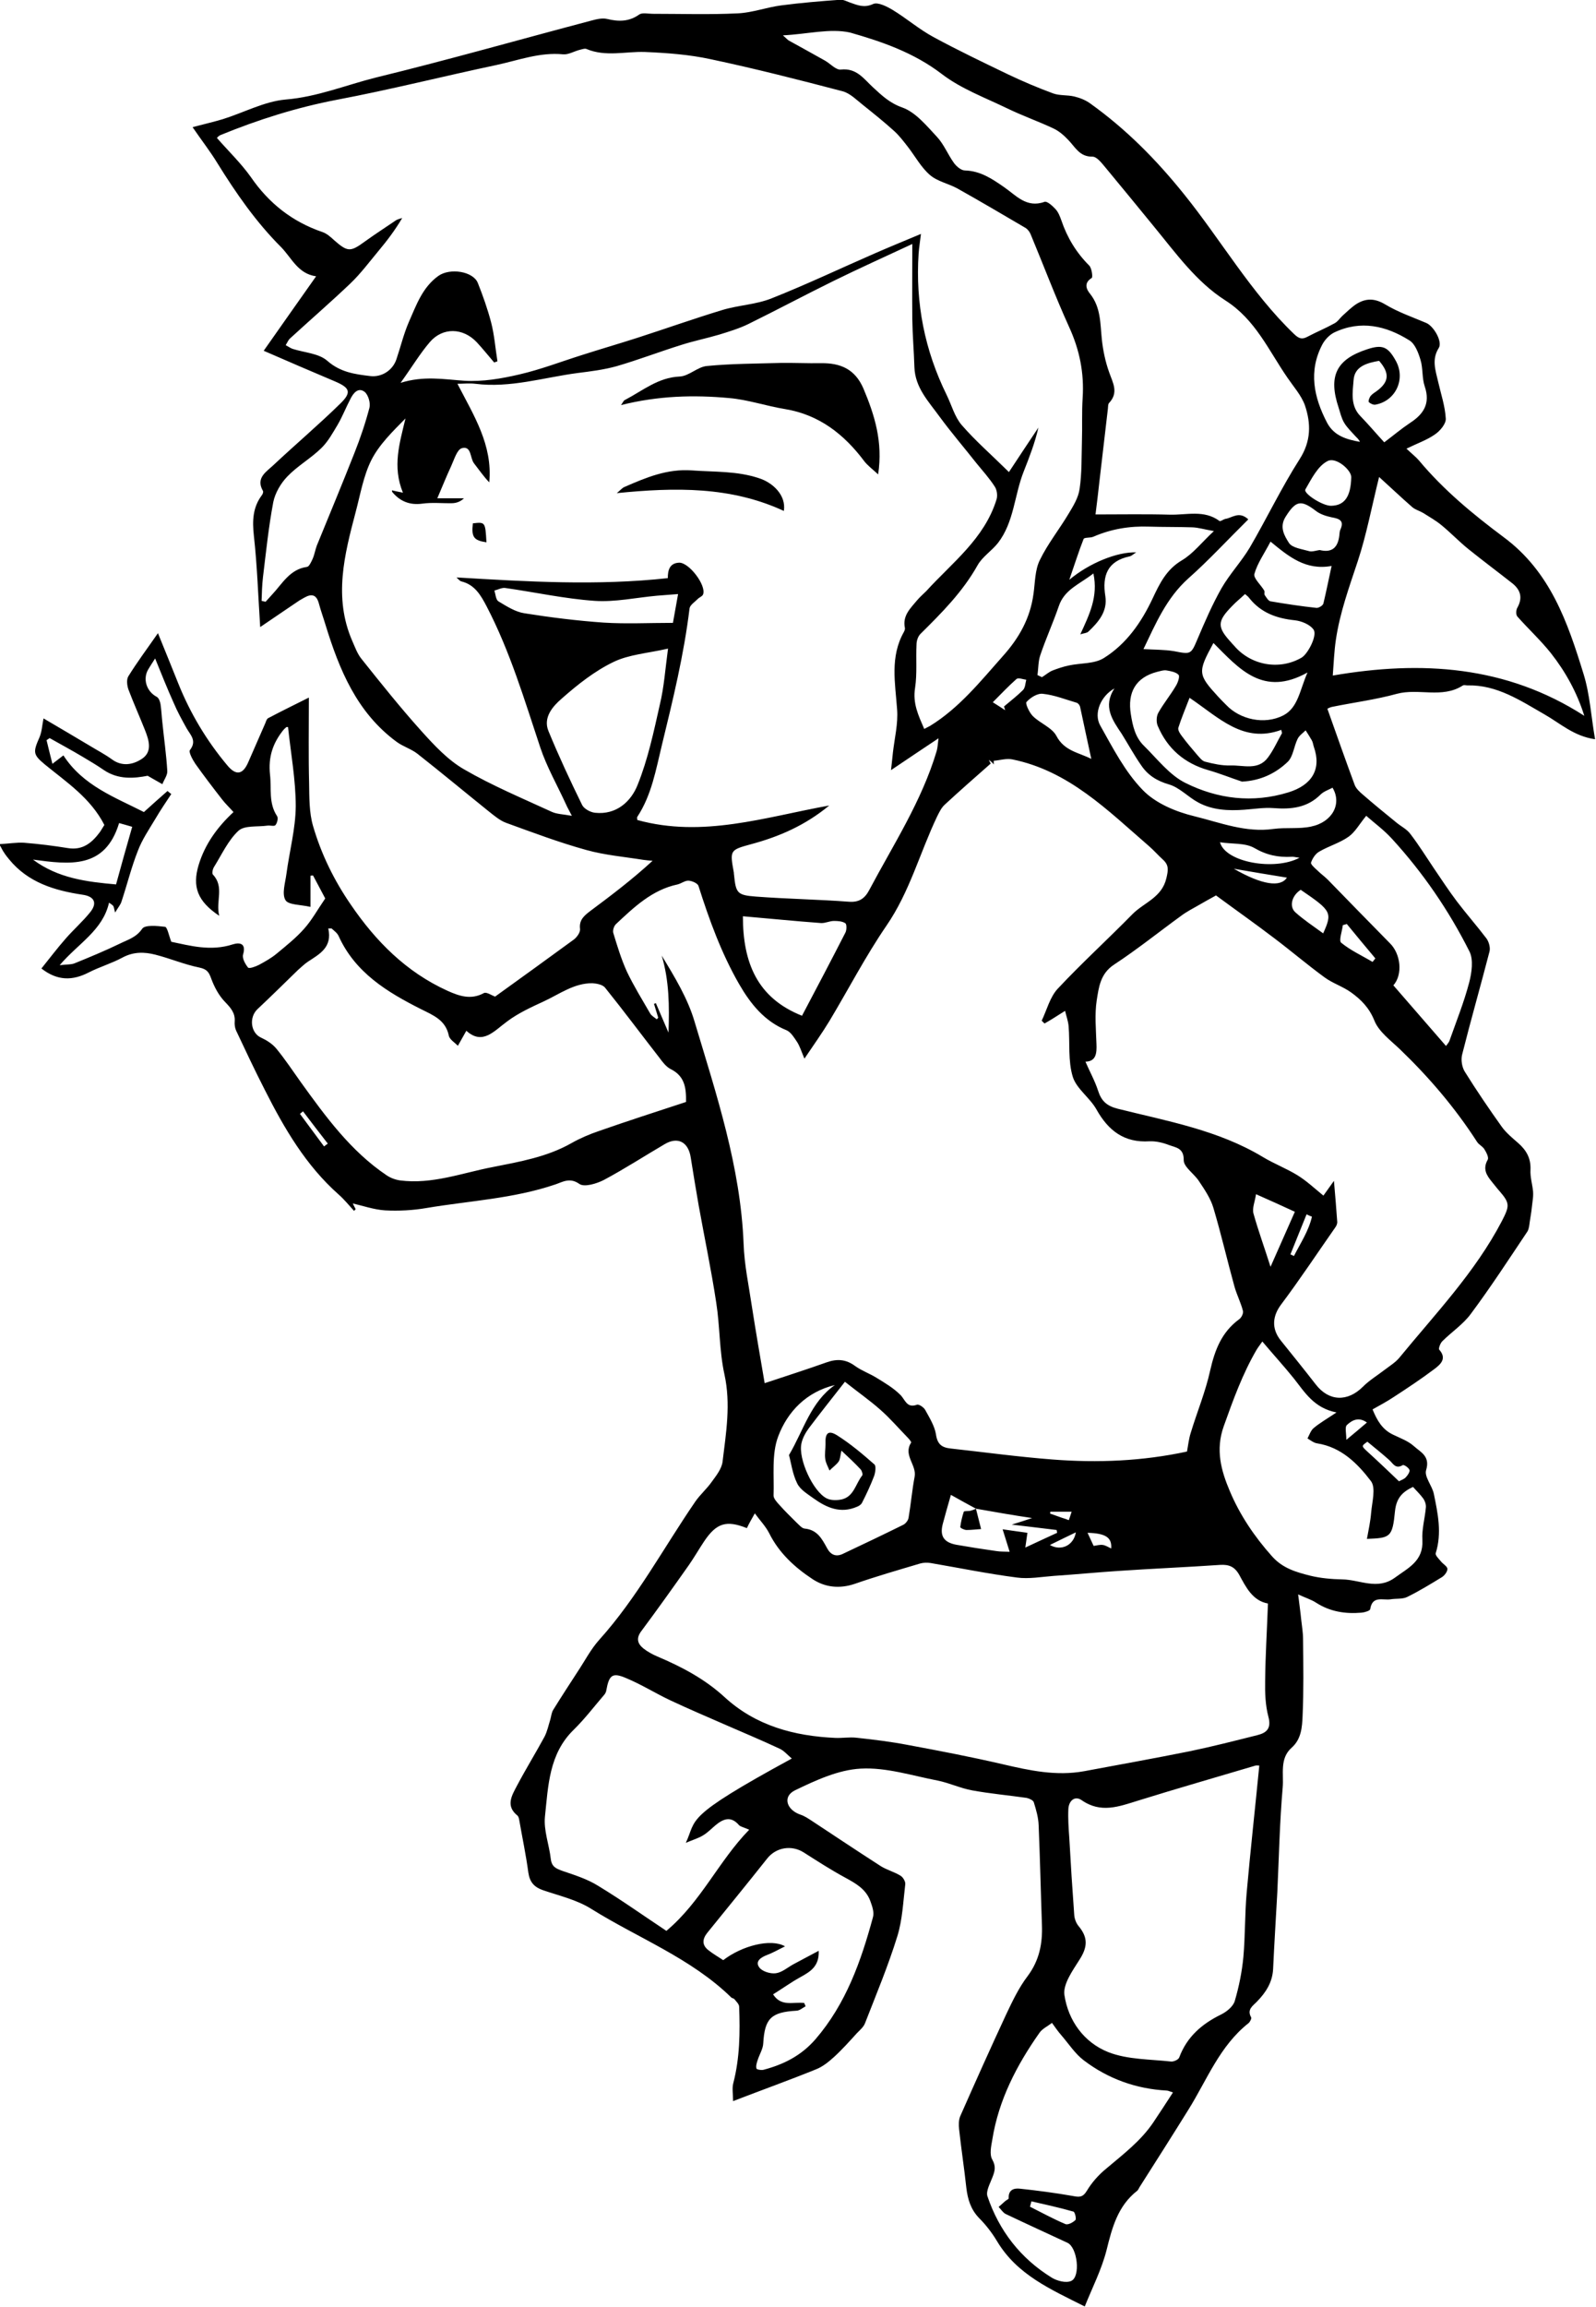 <?xml version="1.0" encoding="utf-8"?>
<!-- Generator: Adobe Illustrator 19.0.1, SVG Export Plug-In . SVG Version: 6.00 Build 0)  -->
<svg version="1.1" id="Layer_1" xmlns="http://www.w3.org/2000/svg" xmlns:xlink="http://www.w3.org/1999/xlink" x="0px" y="0px"
	 viewBox="0 0 682.1 985.3" style="enable-background:new 0 0 682.1 985.3;" xml:space="preserve">
<g>
	<path d="M111.2,267.8c-0.9-13.9-1.3-26.5-2.7-39c-0.7-6.4-0.5-12.1,3.4-17.3c0.4-0.5,0.7-1.4,0.5-1.8c-3.3-5.7,1.6-8.3,4.6-11.2
		c9.4-8.8,19.3-17.2,28.5-26.2c4.9-4.8,4-6.7-2.3-9.4c-10.2-4.3-20.4-8.7-30.5-13.1c7.4-10.5,14.6-20.8,22.4-31.8
		c-7.8-1.1-10.4-7.8-15-12.5c-10.8-10.8-19.3-23.1-27.3-36c-3-4.9-6.6-9.5-10.5-15.2c4.9-1.3,8.9-2.2,12.9-3.4
		c9-2.8,17.8-7.6,26.9-8.4c13.5-1.1,25.8-6.2,38.6-9.4c30.8-7.5,61.3-16.2,92-24.3c2.2-0.6,4.7-1.2,6.8-0.7
		c4.9,1.2,9.3,1.2,13.7-1.9c1.3-0.9,3.8-0.3,5.7-0.3c12.2,0,24.3,0.4,36.5-0.2c6.2-0.3,12.3-2.6,18.5-3.4c8.4-1.1,16.8-1.8,25.2-2.4
		c1.4-0.1,2.8,0.7,4.2,1.2c3.2,1.1,6,2.4,9.9,0.6c2-0.9,5.9,1.1,8.4,2.6c5.9,3.6,11.2,8.2,17.3,11.5c10.5,5.7,21.2,10.8,32,16
		c6.3,3,12.7,5.7,19.2,8.1c2.8,1,6,0.6,9,1.3c2.5,0.6,5,1.6,7,3.1c15.2,10.9,28,23.8,39.9,38.6c15.9,19.7,28.6,42,47,59.7
		c2.1,2,3.4,2.5,5.8,1.2c3.8-2,7.7-3.6,11.5-5.7c1.4-0.7,2.3-2.2,3.5-3.3c1.9-1.7,3.7-3.5,5.8-4.9c4.1-2.6,7.9-2.6,12.4,0.1
		c5.5,3.3,11.6,5.4,17.5,7.9c3.2,1.3,7.1,8,5.4,10.7c-3.1,4.9-1.4,9.5-0.3,14.3c1.2,5.3,3,10.5,3.3,15.9c0.1,2.2-2.4,5.2-4.6,6.7
		c-3.4,2.4-7.5,3.8-12.2,6.1c2.3,2.2,4,3.5,5.3,5c10.5,12.6,23.1,23,36.1,32.7c20.1,14.8,27.5,36.5,34.3,58.6
		c2.7,8.7,3.2,18.1,4.9,27.8c-9.1-1.3-14.9-6.8-21.6-10.6c-10.3-5.9-20.3-12.7-33-12.4c-0.7,0-1.5-0.3-2,0.1
		c-8.8,5.6-18.8,1-28.1,3.5c-9.1,2.5-18.5,3.7-27.8,5.6c-0.9,0.2-1.8,0.7-1.9,0.8c3.9,11,7.7,21.8,11.7,32.6c0.6,1.5,2.1,2.9,3.4,4
		c4.7,4.1,9.5,8,14.3,11.9c2,1.7,4.6,2.9,6.1,5c3.6,4.7,6.7,9.7,10,14.6c3.2,4.7,6.4,9.6,9.8,14.1c4.1,5.4,8.6,10.5,12.7,15.9
		c1,1.4,1.7,3.8,1.3,5.5c-3.8,14.7-8,29.3-11.7,44c-0.6,2.3-0.1,5.5,1.2,7.5c5,8,10.3,15.8,15.8,23.5c1.9,2.6,4.5,4.7,7,6.9
		c3.4,3,5.4,6.4,5.2,11.3c-0.2,3.1,0.8,6.2,1.1,9.3c0.1,1.4,0,2.8-0.2,4.1c-0.3,3-0.7,5.9-1.2,8.8c-0.2,1.4-0.3,3-1,4.2
		c-7.9,11.8-15.7,23.8-24.2,35.2c-3.3,4.5-8.2,7.7-12.2,11.7c-0.9,0.9-1.7,3.2-1.3,3.6c3.4,3.8,0.5,6.3-2,8.2
		c-5.7,4.3-11.6,8.2-17.6,12.1c-2.7,1.8-5.7,3.4-8.9,5.2c1.9,4.6,4.1,8.6,8.8,10.8c3.1,1.5,6.5,2.7,9,5c2.8,2.5,6.9,4.2,5.1,10.1
		c-0.9,2.8,2.6,6.7,3.3,10.2c1.7,8.3,3.5,16.7,0.8,25.3c-0.3,0.9,1.4,2.5,2.3,3.6c0.9,1.1,2.6,2,2.7,3.1c0,1.2-1.2,2.8-2.3,3.5
		c-4.9,3-9.8,6-14.9,8.5c-2,1-4.7,0.6-7.1,1c-3.3,0.5-7.8-1.7-8.7,4.2c-0.1,0.7-2.4,1.4-3.7,1.5c-6.9,0.6-13.5-0.4-19.5-4.3
		c-2-1.3-4.4-2-7.6-3.5c0.5,4.3,1,7.5,1.3,10.7c0.3,2.8,0.8,5.6,0.8,8.4c0.1,10.9,0.3,21.9-0.2,32.8c-0.2,4.7-0.5,9.9-4.7,13.6
		c-5.2,4.6-3.3,11.3-3.8,16.9c-1.3,14.9-1.6,29.9-2.3,44.8c-0.6,10.9-1.3,21.9-1.8,32.8c-0.3,5.7-3.1,10-6.9,13.9
		c-1.7,1.8-4.4,3.3-2.5,6.7c0.3,0.5-0.5,2-1.1,2.5c-12.3,9.7-17.7,24.1-25.6,36.8c-6.9,11.1-13.9,22.1-20.9,33.1
		c-0.4,0.6-0.6,1.3-1.1,1.7c-8.3,6.5-10.7,15.7-13.1,25.4c-2.1,8.2-6,15.8-9.3,24c-14.5-7.3-28.9-13.5-37.5-27.9
		c-2.1-3.5-4.7-6.9-7.6-9.8c-3.6-3.7-4.9-8-5.5-12.9c-0.9-8.4-2.2-16.7-3.1-25.1c-0.2-1.8-0.2-4,0.5-5.6c6.4-14.5,12.9-29,19.6-43.4
		c2.7-5.7,5.4-11.4,9.2-16.4c5-6.7,6.4-13.9,6.1-21.9c-0.5-14.1-0.8-28.3-1.4-42.4c-0.1-3.4-1.1-6.8-2.1-10c-0.3-0.8-2-1.6-3.1-1.8
		c-7.7-1.1-15.5-1.8-23.2-3.2c-5-0.9-9.8-3.2-14.8-4.2c-10.9-2.1-22-5.7-32.8-5.1c-9.6,0.5-19.3,5-28.2,9.3
		c-5.4,2.7-3.5,8.4,2.5,10.4c1.8,0.6,3.5,1.8,5.2,2.9c9.7,6.4,19.3,12.8,29.1,19.1c2.6,1.6,5.7,2.4,8.3,4c1.1,0.6,2.2,2.5,2.1,3.6
		c-0.9,7.5-1.2,15.2-3.4,22.3c-3.9,12.6-9,24.8-13.8,37.1c-0.6,1.6-2.1,2.9-3.4,4.2c-3.2,3.5-6.3,7-9.8,10.2
		c-2.3,2.1-4.9,4.2-7.7,5.3c-11.3,4.6-22.8,8.7-35.5,13.6c0-3.1-0.5-5.5,0.1-7.7c2.8-10.8,2.9-21.7,2.5-32.6c0-1.1-1.2-2.2-2-3.2
		c-0.3-0.4-0.9-0.4-1.3-0.7c-17.3-16.9-39.9-25.4-59.9-37.9c-6.2-3.9-13.7-5.6-20.7-8c-3.7-1.3-5.6-3.4-6.2-7.5
		c-1-7.5-2.6-15-3.9-22.5c-0.1-0.6-0.3-1.4-0.7-1.8c-5.3-4.2-2.4-8.7-0.2-12.9c3.7-7,7.9-13.8,11.7-20.8c1.2-2.3,1.7-4.9,2.5-7.4
		c0.4-1.4,0.5-3,1.3-4.2c3.4-5.5,7-11,10.5-16.4c3-4.5,5.5-9.4,9.1-13.4c16.2-18,27.5-39.3,41.1-59.1c2.1-3,4.9-5.4,7-8.4
		c1.9-2.6,4.2-5.5,4.6-8.5c1.5-12.4,3.6-24.7,0.8-37.4c-2.2-10-1.9-20.5-3.5-30.6c-2.1-13.9-5-27.6-7.5-41.5
		c-1.2-6.8-2.3-13.7-3.4-20.5c-1-6.6-5.5-9-11.1-5.7c-8.7,5.1-17.2,10.6-26,15.3c-3.1,1.6-8.4,3.2-10.5,1.7
		c-4.1-2.9-7.2-0.8-10.2,0.2c-17.9,6.1-36.8,7-55.2,10.1c-5.8,1-11.8,1.3-17.6,1c-4.8-0.3-9.6-2-14.4-3.1c0-0.4-0.1-0.9-0.1-1.3
		c0.6,1.3,1.2,2.6,1.9,3.9c-0.2,0.2-0.5,0.5-0.7,0.7c-2.2-2.4-4.2-4.9-6.6-7c-14-12.4-23.2-28.2-31.5-44.6
		c-4.3-8.4-8.3-16.9-12.3-25.4c-0.5-1.1-0.7-2.6-0.6-3.8c0.3-3.7-1.7-5.9-4.2-8.5c-2.6-2.7-4.5-6.3-5.8-9.8c-1-2.8-1.8-4.1-5.1-4.8
		c-6.4-1.3-12.5-3.9-18.8-5.5c-4.7-1.2-9.3-1.3-14,1.2c-4.6,2.5-9.8,4-14.5,6.4c-6.8,3.5-13.3,3.7-20.2-1.7
		c3.4-4.2,6.7-8.6,10.4-12.8c3.4-3.9,7.3-7.3,10.5-11.3c3.1-3.9,1.7-6.7-3.3-7.4c-12-1.8-23.3-5.2-31.4-15.1
		c-0.7-0.9-1.5-1.8-2.1-2.8c-0.6-0.8-1-1.7-2.1-3.7c4-0.2,7.4-0.8,10.6-0.6c6.3,0.5,12.6,1.3,18.8,2.3c6.4,1,10.3-2.4,13.7-7
		c0.8-1.2,1.5-2.5,1.8-2.9c-5.9-11.5-16.1-18.2-25.4-25.8c-5.2-4.3-5.1-5.3-2.3-11.7c1-2.3,1.1-5.1,1.7-8c6.8,4,13.3,7.8,19.8,11.7
		c3.1,1.9,6.4,3.6,9.3,5.7c4.4,3.3,9.1,2.4,12.9-0.1c4.6-3,3.1-7.9,1.4-12.2c-2.3-5.8-4.9-11.6-7.1-17.4c-0.6-1.7-0.9-4.2-0.1-5.6
		c3.7-6,7.9-11.6,12.7-18.5c3.3,8.2,6.1,14.9,8.7,21.5c5.1,12.7,12.1,24.4,20.9,34.9c3.8,4.6,6.7,4,9-1.3c2.4-5.6,4.9-11.1,7.3-16.7
		c0.3-0.8,0.6-1.8,1.2-2.1c5.5-2.9,11-5.6,17.4-8.8c0,13.3-0.2,24.9,0.1,36.5c0.1,6.2,0,12.6,1.7,18.4c3.5,12,9,23.2,16.1,33.5
		c10.7,15.7,23.7,28.8,41.3,36.8c5.1,2.3,10.1,4,15.6,1c1.1-0.6,3.3,1,4.8,1.5c11.1-8,22.5-16.2,33.7-24.4c1.3-1,2.7-3,2.6-4.4
		c-0.5-3.9,1.7-5.7,4.3-7.7c9-6.7,18-13.5,26.7-21.5c-1.3-0.1-2.7-0.2-4-0.4c-8.1-1.3-16.4-2-24.3-4.2c-11.6-3.2-23-7.5-34.3-11.6
		c-2.7-1-5-3-7.3-4.8c-10.2-8.2-20.3-16.6-30.6-24.7c-2.7-2.1-6.2-3.1-8.9-5.1c-17-12.5-24.5-30.8-30.4-50c-0.9-3-2-6-2.8-9
		c-1-3.8-3-4.4-6.2-2.6c-0.7,0.4-1.4,0.8-2.1,1.2C122.9,259.9,117.3,263.6,111.2,267.8z M417.1,644.3L417.1,644.3
		c-3.5-1.9-7-3.8-10.7-5.9c-1.4,4.9-2.5,8.7-3.5,12.5c-1.3,5.1,0.5,7.8,5.8,8.8c5.7,1,11.4,1.9,17.1,2.7c1.8,0.3,3.7,0.2,5.7,0.3
		c-1.1-3.5-2-6.4-3-9.6c3.9,0.6,7.2,1,10.6,1.5c-0.3,2-0.5,3.6-0.9,6.3c5.2-2.4,9.4-4.4,13.6-6.3c-0.1-0.4-0.1-0.8-0.2-1.2
		c-6.3-0.8-12.7-1.5-19.2-2.3c3.2-1,6.1-1.9,8.7-2.8C433,647.1,425,645.7,417.1,644.3z M422.6,324.5c0.3,0.5,0.5,1.1,0.8,1.6
		c-6.6,5.8-13.2,11.6-19.7,17.6c-1.4,1.3-2.3,3.2-3.2,5c-7.4,15.5-11.7,32.2-21.7,46.7c-8.9,13-16.2,27.1-24.3,40.6
		c-3.1,5.1-6.5,9.9-10.7,16.1c-1.4-3.3-2-5.4-3.2-7.2c-1.2-1.8-2.6-4.1-4.4-4.9c-9.5-3.8-15.5-11.4-20.3-19.7
		c-7.6-13.2-12.8-27.5-17.4-42c-0.4-1.1-2.7-2.1-4.2-2.2c-1.5-0.1-3.1,1.2-4.7,1.6c-10.9,2.3-18.6,9.7-26.3,16.9
		c-0.9,0.8-1.5,2.7-1.2,3.8c1.7,5.6,3.4,11.2,5.8,16.5c2.9,6.1,6.5,11.9,9.9,17.8c0.6,1.1,1.9,1.8,2.9,2.6c0.2-0.2,0.4-0.4,0.6-0.7
		c-0.6-2-1.2-4-1.8-5.9c0.3-0.1,0.5-0.2,0.8-0.3c1.8,4.2,3.6,8.4,5.4,12.6c0.4-11.4,0.3-22.2-2.9-32.9c5.6,9.2,11.2,18.4,14.1,28.4
		c9.3,31,19.6,61.8,20.9,94.7c0.3,8.9,2.2,17.7,3.5,26.5c1.7,10.9,3.6,21.9,5.5,33c9-3,17.8-5.8,26.5-8.9c4.5-1.6,8.3-1.3,12.2,1.6
		c2.8,2,6.2,3.2,9.1,5c3.6,2.2,7.3,4.4,10.2,7.3c2.1,2.1,2.7,5.8,7.1,4.2c0.8-0.3,2.9,1.1,3.5,2.2c1.8,3.3,4,6.8,4.6,10.4
		c0.6,4.3,2.5,5.7,6.3,6.1c14.5,1.6,29.1,3.6,43.6,4.7c19.2,1.5,38.4,0.7,57.4-3.4c0.5-2.8,0.8-5.5,1.6-8c2.7-8.9,6.3-17.5,8.3-26.6
		c2-8.8,4.9-16.4,12.4-21.9c1-0.7,1.9-2.6,1.6-3.6c-0.9-3.5-2.6-6.8-3.6-10.3c-3.1-11.2-5.7-22.5-9-33.6c-1.2-4.1-3.8-7.9-6.2-11.5
		c-2-3.1-6.5-6-6.5-8.9c0.1-5.3-3.4-5.4-6.3-6.5c-2.6-1-5.5-1.7-8.3-1.6c-10.8,0.7-17.6-4.5-22.7-13.6c-2.8-5-8.5-8.8-10.1-13.9
		c-2.1-6.8-1.2-14.4-1.8-21.7c-0.2-2.2-1-4.3-1.5-6.5c-1.8,1.1-3.6,2.3-5.4,3.4c-1.1,0.7-2.2,1.3-3.4,2c-0.4-0.4-0.8-0.8-1.2-1.2
		c2.2-4.6,3.5-10,6.8-13.6c10.3-11,21.5-21.2,32.1-32c4.9-4.9,12.5-7,14.4-15.3c0.8-3.4,1.1-5.5-1.4-7.8c-2.1-1.9-4-4.1-6.1-5.9
		c-17.6-15.2-34.2-32.1-58.4-37c-2.5-0.5-5.3,0.4-7.9,0.6c0,0.5,0,1.1,0,1.6C424.3,325.8,423.4,325.1,422.6,324.5z M244.4,348.4
		c-1.3-2.6-2-3.7-2.5-4.9c-3.7-8.1-8.2-15.9-11-24.3c-6.8-20.4-12.9-41-22.9-60.2c-2.5-4.8-5.1-9.3-10.8-10.7
		c-0.8-0.2-1.4-1.1-2.1-1.7c30.2,1.8,60.2,3.6,90.3,0.3c0-3.6,0.9-6.4,4.8-6.6c4.2-0.2,11.7,9.6,10.3,13.5c-0.3,0.9-1.7,1.3-2.4,2.1
		c-1.2,1.2-3.2,2.5-3.4,3.9c-2.4,19.8-7.1,39-11.8,58.3c-2.6,10.7-4.4,21.4-10.5,30.7c-0.3,0.4,0,1.2,0,1.4c28,7.7,54.4-1.2,82-6.2
		c-10.3,8.5-21.4,13.3-33.3,16.5c-9.2,2.5-9.2,2.6-7.5,12c0.1,0.3,0,0.7,0.1,1c0.8,7.9,1.3,8.8,9.4,9.4c13.2,1,26.5,1.2,39.8,2.2
		c4.3,0.3,6.7-1.4,8.6-5c10.3-19.4,22.4-37.9,28.8-59.3c0.4-1.4,0.5-3,0.8-5.5c-7.2,4.8-13.5,9-20.3,13.6c0.3-2.9,0.6-5.1,0.8-7.4
		c0.7-6.2,2.3-12.5,1.8-18.6c-0.8-11.2-3.1-22.4,2.9-33c0.3-0.6,0.6-1.3,0.4-1.9c-1-5.2,2.5-8.3,5.3-11.7c1.2-1.4,2.6-2.6,3.9-3.9
		c11.1-12.2,24.8-22.3,30-39.1c0.5-1.6,0.2-4-0.7-5.4c-2.3-3.6-5.2-6.8-7.9-10.1c-5.2-6.6-10.7-13-15.7-19.8
		c-4.7-6.5-10.5-12.4-10.8-21.2c-0.2-6.8-0.8-13.6-0.9-20.4c-0.1-10.5,0-21.1,0-32.2c-11.6,5.4-22.7,10.4-33.7,15.8
		c-12.2,6-24.2,12.4-36.4,18.4c-3.9,1.9-8.2,3.2-12.4,4.5c-5.4,1.6-10.9,2.7-16.2,4.4c-9.3,2.9-18.4,6.4-27.7,9.1
		c-5.4,1.5-11,2.2-16.6,2.9c-14.5,1.9-28.8,6.5-43.8,4.6c-2.5-0.3-5.1,0-7.6,0c7,13.6,15.1,26.1,13.6,42.1c-2.4-2.5-4.4-5.4-6.5-8.1
		c-1.8-2.3-1-7.6-5.2-6.5c-2.1,0.6-3.3,4.9-4.6,7.7c-2,4.3-3.8,8.8-5.9,13.7c4,0,7.7,0,11.4,0c-1.6,1.5-3.2,2-4.9,2.1
		c-4.3,0.1-8.7-0.4-13,0.2c-5.3,0.7-9.4-1-12.7-4.9c-0.2-0.2-0.1-0.5-0.2-0.8c1.3,0.3,2.5,0.6,4.7,1c-4.6-11.2-1.4-21.2,1.1-31.7
		c-5.5,5.6-11.2,11.1-14.6,17.8c-3.4,6.8-4.7,14.7-6.7,22.2c-4.8,18.2-9.5,36.4-1.5,54.9c1.2,2.7,2.2,5.6,4,7.8
		c8.3,10.4,16.6,20.8,25.5,30.7c5.5,6.1,11.4,12.5,18.4,16.5c11.9,6.9,24.8,12.3,37.4,18.1C238,347.7,240.5,347.7,244.4,348.4z
		 M395,311.3c1.3-0.7,1.9-1,2.5-1.3c12.5-7.7,21.5-19,31.1-29.8c7-7.8,11.7-16.2,13.1-26.6c0.7-4.9,0.6-10.2,2.7-14.4
		c3.4-7,8.3-13.1,12.3-19.8c2-3.3,4.2-6.9,4.7-10.6c1-6.7,0.8-13.6,1-20.4c0.2-6.1-0.1-12.3,0.3-18.4c0.7-10.7-1.3-20.6-5.8-30.4
		c-5.9-13-10.9-26.3-16.4-39.5c-0.4-1-1.2-2.1-2.1-2.7c-9.7-5.7-19.4-11.4-29.2-16.9c-3.8-2.1-8.6-3-11.8-5.8c-3.8-3.3-6.3-8-9.4-12
		c-1.8-2.3-3.6-4.7-5.8-6.7c-4.3-3.9-8.8-7.5-13.3-11.1c-2.8-2.2-5.5-5-8.7-5.9c-18.7-4.9-37.5-9.7-56.4-13.7
		c-9.2-2-18.7-2.7-28.1-3.1c-8.4-0.3-16.8,2.2-25.1-1.3c-0.8-0.3-1.9,0.2-2.9,0.4c-2.3,0.6-4.8,2.1-7,1.9c-10-1-19.3,2.6-28.7,4.6
		c-22.7,4.8-45.2,10.5-68,14.8c-17.2,3.3-33.7,8.5-49.8,15.1c-0.7,0.3-1.2,0.9-1.5,1.2c5,5.7,10.3,10.8,14.5,16.7
		c7.7,11.2,17.7,19.1,30.6,23.5c1.8,0.6,3.4,2,4.8,3.3c6,5.3,7.1,5.3,13.4,0.7c4.3-3.1,8.8-6,13.2-9c0.8-0.5,1.8-0.7,2.7-1
		c-3,5.1-6.4,9.6-10,13.9c-4,4.8-7.7,9.8-12.2,14.1c-8.4,8-17.2,15.6-25.7,23.4c-0.8,0.7-1.2,1.8-1.9,2.9c1.3,0.7,2.1,1.3,3,1.6
		c5,1.6,11.2,1.9,14.8,5.1c5.6,4.9,11.7,5.7,18.3,6.5c4.9,0.6,9.6-2.4,11.2-7.1c1.8-5.3,3.1-10.8,5.3-15.9
		c3.2-7.2,5.8-14.9,12.7-19.8c5-3.5,14.8-1.9,16.8,3c2.2,5.5,4.2,11.2,5.7,16.9c1.4,5.4,1.8,11,2.7,16.6c-0.5,0.2-0.9,0.3-1.4,0.5
		c-2.5-2.9-4.8-5.8-7.4-8.6c-5.9-6.3-14.6-6.5-20.1-0.1c-4.2,4.9-7.6,10.6-12.5,17.4c9.9-3.1,18.5-1.5,27.2-0.9
		c7.8,0.5,15.9-0.9,23.6-2.7c9.1-2.1,17.9-5.5,26.8-8.3c7.8-2.5,15.7-4.8,23.5-7.3c12.1-3.9,24.2-8.2,36.4-11.9
		c6.9-2.1,14.4-2.3,21.1-5c14.9-5.9,29.4-12.8,44.1-19.2c6.4-2.8,12.8-5.4,19.7-8.3c-0.3,2.7-0.8,5.6-1,8.4
		c-1.4,21.2,2.6,41.3,12,60.4c2.1,4.3,3.4,9.3,6.4,12.8c5.9,6.8,12.7,12.7,20.2,20.1c4.6-7,8.6-13,12.6-19
		c-1.5,6.6-3.9,12.7-6.3,18.8c-4,10.1-4.1,21.6-11,30.5c-2.7,3.4-6.7,5.9-8.7,9.5c-6.4,11.4-15.3,20.3-24.4,29.3
		c-1.1,1.1-1.7,3-1.7,4.6c-0.3,6.1,0.3,12.4-0.6,18.4C390,300.4,392.5,305.5,395,311.3z M319.2,652.6c-8.8-3.5-13-2.2-18.3,5.7
		c-2.2,3.3-4.2,6.8-6.5,10.1c-6.7,9.5-13.4,18.9-20.4,28.3c-2.2,3-1.5,5.3,1,7.3c1.8,1.4,3.8,2.5,5.9,3.4
		c10.4,4.4,20.3,9.6,28.8,17.4c13.3,12.2,29.7,16.6,47.4,17.4c2.9,0.1,5.9-0.4,8.8-0.1c7.4,0.8,14.8,1.7,22.1,3.1
		c13.5,2.5,27,5.1,40.4,8.2c11.6,2.7,23,5.2,35,3c15-2.8,30.1-5.5,45-8.5c9.7-2,19.4-4.5,29-6.9c4-1,6-2.9,4.7-7.8
		c-1.3-4.9-1.5-10.2-1.4-15.3c0.1-10.9,0.8-21.8,1.2-33.1c-6.6-1.2-9.4-7-12.3-12.3c-2-3.5-4.4-4.4-8.1-4.2
		c-14.6,1-29.2,1.6-43.8,2.6c-9.1,0.6-18.2,1.5-27.3,2.1c-5.3,0.4-10.7,1.4-15.8,0.7c-12.4-1.6-24.6-4.1-36.9-6.2
		c-1.4-0.2-3-0.2-4.4,0.2c-9.4,2.8-18.8,5.5-28,8.7c-6.5,2.2-12.7,1.5-18-2c-7.6-5-14.4-11.2-18.6-19.7c-1.5-2.9-3.9-5.4-6.1-8.4
		C321.1,648.9,320.1,650.7,319.2,652.6z M570.1,504.3c0.6,6.6,1,12,1.4,17.4c0.1,0.8-0.3,1.7-0.7,2.3c-7.7,11-15.1,22.2-23.2,33
		c-3.8,5-4.3,10.4-0.2,15.5c5,6.2,10,12.4,14.9,18.7c5.6,7.3,13.6,7.6,20.2,1c2.8-2.8,6.3-4.9,9.4-7.3c2.1-1.6,4.4-3,6.1-5
		c15.4-18.8,32.4-36.5,43.8-58.3c3.4-6.6,3.6-7.7-1-13c-1.1-1.2-2.1-2.6-3.2-3.9c-2.3-2.8-4-5.5-1.8-9.4c0.6-1-0.6-3.2-1.4-4.5
		c-0.7-1.2-2.3-1.9-3.1-3.1c-9.4-14.6-20.6-27.7-33.1-39.7c-4-3.8-8.9-7.4-10.8-12.1c-2.2-5.5-5.7-9-10-12.1
		c-3.5-2.5-7.9-3.9-11.3-6.4c-7.4-5.4-14.3-11.3-21.6-16.8c-8.4-6.4-17.1-12.5-24.8-18.2c-3.2,1.8-5.3,2.9-7.3,4.1
		c-2.6,1.5-5.2,2.8-7.6,4.6c-9.5,6.9-18.7,14.3-28.6,20.8c-6,3.9-6.6,9.8-7.5,15.4c-0.9,6-0.3,12.3-0.1,18.4
		c0.2,4.2-0.2,7.6-4.7,7.7c1.8,4.2,4,8.1,5.4,12.4c1.4,4.4,3.7,6.5,8.4,7.7c21.2,5.3,42.9,9.1,62,20.6c4.8,2.9,10.1,4.9,14.8,7.8
		c3.9,2.4,7.3,5.6,11.1,8.7C567.2,508.4,568.3,506.8,570.1,504.3z M334.6,15.1c1.6,1.4,2,1.9,2.5,2.2c5.2,2.9,10.4,5.7,15.5,8.6
		c2.3,1.3,4.7,4.1,6.8,3.8c6.7-0.7,9.7,3.9,13.7,7.6c3.7,3.4,7.1,6.7,12.5,8.6c5.7,2,10.4,7.8,14.8,12.5c3,3.2,4.7,7.6,7.3,11.2
		c1.1,1.5,3.1,3.2,4.7,3.2c6.6,0.2,11.5,3.5,16.7,7.1c5.1,3.5,9.6,9.1,17.3,6.3c1.1-0.4,3.4,1.7,4.7,3.1c1.2,1.3,1.9,3.1,2.5,4.8
		c2.5,7.4,6.4,13.8,11.9,19.3c1.1,1.1,1.6,4.9,1.1,5.3c-3.6,2.2-2.2,5-0.7,6.8c4.6,5.8,4.3,12.6,5,19.4c0.5,4.7,1.5,9.5,3.1,14
		c1.6,4.6,4.2,8.7,0,13.2c-0.5,0.5-0.4,1.6-0.5,2.4c-1.2,10-2.3,20-3.5,30c-0.6,5.3-1.2,10.7-1.8,15.2c11.1,0,21.4-0.2,31.7,0.1
		c7.2,0.2,14.7-2.2,21.3,2.7c0.4,0.3,1.6-0.7,2.5-0.9c2.9-0.4,5.8-3.5,9.8,0.2c-8.7,8.6-16.8,17.4-25.6,25.2
		c-9.4,8.4-14,19.4-19.2,30.2c4.7,0.3,9,0.2,13.1,0.9c7.2,1.4,7.2,1.4,10-5.2c3.1-7.3,6.3-14.7,10.2-21.6
		c3.5-6.1,8.5-11.4,12.1-17.4c7.3-12.5,13.6-25.7,21.4-37.9c4.9-7.7,4.8-15.2,2.2-22.9c-1.5-4.2-4.8-7.9-7.4-11.7
		c-8.1-11.7-13.7-24.9-26.6-33.1c-12.4-7.9-21.1-20.1-30.4-31.4c-6.9-8.4-13.8-16.9-20.8-25.3c-1.6-1.9-3.7-4.7-5.6-4.7
		c-5.6,0.1-7.4-4.2-10.5-7.3c-1.8-1.9-3.9-3.7-6.3-4.8c-6.4-3-13.2-5.4-19.6-8.5c-9.5-4.6-19.8-8.4-28-14.7
		c-11.9-9.1-25.5-13.8-39.2-17.7C354.7,12,345,14.6,334.6,15.1z M199.3,440.2c-1.5,2.7-2.5,4.5-3.6,6.4c-1.4-1.4-3.6-2.7-3.9-4.4
		c-1.4-6.6-6.6-8.6-11.8-11.2c-14.5-7.3-28.2-15.6-35.3-31.3c-0.6-1.3-1.9-2.2-3-3.2c-0.5,0-0.9,0-1.4,0c1.8,8.1-3.7,10.9-8.7,14.2
		c-1.5,1-2.8,2.3-4.2,3.5c-5.8,5.6-11.5,11.3-17.4,16.8c-3.7,3.6-2.8,10.1,1.5,12.1c2.4,1.1,4.8,2.6,6.5,4.6
		c3.8,4.6,7.1,9.6,10.6,14.5c10.6,14.7,21.3,29.4,36.6,39.7c1.6,1.1,3.7,1.9,5.7,2.2c13.8,1.8,26.6-3.2,39.7-5.7
		c11.6-2.3,23.2-4.3,33.6-10.2c3.7-2.1,7.7-3.8,11.8-5.2c12.3-4.3,24.7-8.3,37.2-12.4c0.1-5.9-0.5-11-6.5-14c-2-1-3.5-3-4.9-4.9
		c-7.8-10-15.3-20.1-23.2-29.9c-1-1.3-3.6-1.8-5.4-1.9c-7.8-0.1-14,4.6-20.7,7.7c-5.4,2.5-10.9,5-15.6,8.5
		C211.1,440.3,206.3,446.5,199.3,440.2z M538.2,754c-0.6,0-1.1-0.1-1.6,0c-16.8,5-33.6,9.8-50.3,15c-8.1,2.5-15.8,5.5-24-0.2
		c-3-2.1-5.5,0.3-5.7,3.7c-0.2,4.1,0.1,8.3,0.4,12.5c0.6,10.9,1.3,21.8,2.1,32.7c0.1,1.7,0.8,3.6,1.9,4.9c4.1,4.9,3.8,9,0.3,14.4
		c-2.9,4.6-7,10.3-6.4,14.9c1.6,11,8.4,20.4,18.8,24.5c8.2,3.2,17.8,3,26.8,4c1.1,0.1,3.2-0.8,3.5-1.8c3.3-8.8,9.7-14.3,17.9-18.3
		c2.4-1.2,5.1-3.4,5.8-5.7c1.8-6.1,3.1-12.5,3.7-18.9c0.8-9.1,0.6-18.3,1.4-27.4C534.4,790.3,536.4,772.4,538.2,754z M338.4,751
		c-2-1.7-3.4-3.4-5.2-4.2c-7.5-3.5-15.1-6.7-22.7-10c-8-3.5-16-6.9-23.9-10.6c-6.4-3-12.4-6.8-18.9-9.5c-6-2.6-7.4-1.4-8.6,5.3
		c-0.1,0.6-0.4,1.2-0.8,1.7c-4.3,5-8.4,10.4-13.1,15c-10.6,10.3-10.9,24-12.3,37.1c-0.6,5.9,1.8,12,2.5,18.1c0.4,3.4,2.3,4.1,5,5.1
		c5.3,1.8,10.7,3.5,15.3,6.4c9.9,6,19.3,12.7,29.1,19.2c14.9-12.5,22.3-29.8,35.4-43.2c-2.5-1.1-3.8-1.3-4.4-2
		c-3.4-3.9-6.6-2.7-9.9,0c-1.8,1.5-3.4,3.2-5.4,4.4c-1.9,1.2-4.1,1.8-7.4,3.2C298,776.7,291.5,776.5,338.4,751z M63.1,331.3
		c-5.7,1.1-12.5,1.8-18.8-2.5c-2.9-2-5.8-3.7-8.8-5.5c-4.7-2.8-9.5-5.4-14.3-8.1c-0.4,0.3-0.8,0.6-1.3,0.9c0.8,3.2,1.5,6.3,2.5,10.1
		c2-1.5,3.1-2.4,4.7-3.6c8.4,13,22.1,17.9,34.4,24.2c3.5-3.2,6.8-6.1,10.1-9c0.5,0.4,1,0.9,1.6,1.3c-2.3,3.5-4.7,7-6.8,10.6
		c-2.7,4.5-5.7,8.9-7.5,13.7c-2.8,7.1-4.6,14.5-7,21.7c-0.4,1.3-1.4,2.4-2.7,4.6c-0.5-1.7-0.5-2.4-0.8-2.8c-0.4-0.5-1.1-0.9-1.8-1.4
		c-2.7,11.9-13.2,17.4-21.1,26.7c3.2-0.4,5.1-0.2,6.6-0.9c6.4-2.6,12.9-5.3,19.1-8.3c3.4-1.7,7-2.6,9.6-6.4c1.2-1.7,6.4-1.2,9.7-0.8
		c1,0.1,1.6,3.5,2.7,6.4c7.8,1.6,16.8,4.2,26.3,1.1c2.9-0.9,5.8-0.5,4.4,4.3c-0.5,1.6,0.9,4.1,2.1,5.6c0.5,0.6,3.2-0.4,4.6-1.1
		c2.6-1.4,5.3-2.9,7.6-4.8c4.1-3.4,8.4-6.8,11.9-10.8c3.2-3.6,5.6-8,8.9-12.8c-1.3-2.4-3.2-6.1-5.2-9.8c-0.4,0-0.7,0-1.1,0.1
		c0,4.3,0,8.5,0,13.3c-4.3-1-9.5-0.8-10.7-2.9c-1.6-2.7-0.1-7.3,0.4-11.1c1.3-9.7,3.9-19.3,4-28.9c0-11.3-2.1-22.6-3.3-33.9
		c-0.2,0-0.6-0.1-0.8,0.1c-0.5,0.4-1,0.9-1.4,1.4c-4.3,5.5-6.3,11.3-5.5,18.8c0.7,6-0.7,12.1,3,17.7c0.6,0.8,0.1,3-0.7,3.9
		c-0.5,0.6-2.3,0-3.5,0.2c-4.2,0.6-9.7-0.2-12.3,2.2c-4.4,4.1-7.1,10.1-10.4,15.4c-0.6,0.9-1,2.8-0.5,3.3c5,5.3,1.1,11.4,2.7,17.6
		c-9.3-6.2-11.6-12.4-8.8-21.7c2.7-8.9,8-16.2,14.9-22.6c-1.7-1.9-3.4-3.5-4.8-5.3c-3.9-5-7.8-10.1-11.5-15.3
		c-1.2-1.8-3-5.1-2.3-5.9c3-3.9,0.3-6.3-1.4-9.2c-2-3.6-4-7.2-5.6-11c-2.7-6-5.1-12-7.9-18.9c-1.4,2.2-2.2,3.4-2.9,4.6
		c-2.5,4.1-0.8,9.5,3.6,11.8c0.9,0.5,1.4,2,1.6,3.1c0.4,2.6,0.5,5.3,0.8,7.9c0.7,6.9,1.7,13.8,2.1,20.7c0.1,1.8-1.4,3.7-2.1,5.6
		C67.7,333.9,66,333,63.1,331.3z M677.1,305.7c-3.1-9.9-8-18.8-14.3-26.8c-4.4-5.5-9.6-10.3-14.3-15.6c-0.7-0.8-0.6-2.8,0-3.8
		c2.4-4.3,1.3-7.7-2.3-10.5c-6.1-4.8-12.4-9.5-18.5-14.4c-4-3.2-7.6-7-11.5-10.2c-2.4-2-5.2-3.6-7.9-5.3c-1.5-0.9-3.4-1.4-4.7-2.5
		c-4.6-4-9.1-8.3-14.2-12.9c-3.2,12.9-5.4,24.7-9.1,35.9c-3.7,11.2-7.7,22.1-9.4,33.8c-0.7,4.8-0.9,9.8-1.3,15.1
		C607.4,282,643.7,284.2,677.1,305.7z M539.5,572.9c-1.2,1.7-1.9,2.6-2.5,3.6c-6,10.3-10,21.4-14,32.6c-3.6,10.1-1.1,19,2.6,27.7
		c4.3,10.2,10.5,19.4,18,27.8c4.6,5.2,10.4,6.8,16.3,8.3c4.5,1.1,9.2,1.5,13.8,1.6c7.4,0.1,14.9,4.7,22.4-0.7
		c5.7-4.2,12.3-7.1,11.8-16.1c-0.3-4.6,1.1-9.3,1.5-14c0.1-1.2-0.4-2.7-1.1-3.7c-1.3-1.8-3-3.4-4.4-5c-4.5,2.1-7.1,4.7-7.7,10.3
		c-1.1,11.3-2,11.5-12,11.9c0.7-3.8,1.5-7.5,1.8-11.2c0.4-4.6,2.1-10.6-0.1-13.5c-5.7-7.5-12.7-14.5-23-16.1
		c-1.4-0.2-2.8-1.3-4.1-2.1c0.8-1.5,1.4-3.4,2.6-4.4c2.6-2.2,5.6-3.9,9.8-6.7c-9.7-1.9-13.6-8.7-18.3-14.6
		C548.8,583.5,544.3,578.6,539.5,572.9z M501.3,893.6c-1.6-0.5-2.1-0.8-2.6-0.8c-13.1-0.7-25.1-5-35.5-12.9c-3.7-2.8-6.4-7-9.5-10.6
		c-1.5-1.7-2.8-3.6-4.1-5.4c-1.8,1.4-4.2,2.5-5.4,4.3c-9.7,13.8-17.4,28.6-20.1,45.5c-0.5,2.9-1.3,6.4,0,8.6
		c1.6,2.9,1.1,4.8,0.1,7.4c-1,2.7-2.9,6-2.2,8.2c5,14.8,14.2,26.6,27.5,34.8c2.3,1.4,6.1,2.4,8.3,1.4c4.1-1.8,2.7-14.3-1.6-16.3
		c-8.8-4.1-17.6-8.1-26.4-12.3c-1.2-0.6-2-2-3-3c0.9-0.8,1.8-1.6,2.7-2.4c0.5-0.5,1.6-0.9,1.6-1.3c-0.2-3.6,2.2-4.4,4.8-4.1
		c7.5,0.8,15.1,1.8,22.5,3.1c2.7,0.5,4.3,0.8,6.1-2.2c2.1-3.5,5-6.8,8.2-9.4c7.2-6.1,14.8-11.8,20.2-19.8
		C495.6,902.4,498.3,898.2,501.3,893.6z M343.7,855.4c0.2,0.5,0.4,0.9,0.6,1.4c-1.3,0.7-2.6,1.9-4,1.9c-10.8,0.6-13.5,3.4-14.1,13.9
		c-0.1,2.4-1.6,4.7-2.4,7.2c-0.4,1.2-0.8,2.5-0.5,3.6c0.1,0.4,2.1,0.8,3.1,0.5c8.6-2.3,16-6,22.1-13c13.1-15.2,19.5-33.4,24.6-52.2
		c0.6-2.1-0.4-4.8-1.2-7c-1.9-5-6.2-7.4-10.6-9.8c-6.1-3.3-12-7.1-17.8-10.8c-5.2-3.3-11.9-2.2-15.7,2.7
		c-8.4,10.6-17,21.1-25.5,31.6c-2.1,2.6-2.4,5.2,0.4,7.4c2,1.6,4.3,2.9,6.4,4.3c7.9-6.1,20.3-9.4,26.4-5.9c-3,1.5-5.3,2.8-7.7,3.7
		c-2.6,1-5.2,2.7-3.3,5.3c1.2,1.7,4.7,2.8,7,2.5c2.6-0.3,5-2.4,7.5-3.8c3.5-1.9,7-3.7,10.9-5.8c0.3,6.8-3.8,9-7.9,11.3
		c-4,2.2-7.7,4.9-11.6,7.3C333.9,857.2,339.2,854.8,343.7,855.4z M595.5,420.8c7.6,8.7,14.9,17.2,22.5,25.9c0.7-1,1.3-1.6,1.5-2.3
		c2.9-8.2,6.2-16.4,8.4-24.8c1.1-4.2,1.9-9.8,0.1-13.3c-8.8-17.5-19.9-33.7-33.2-48.2c-3.4-3.7-7.5-6.7-10.9-9.7
		c-2.9,3.5-4.7,6.9-7.5,8.9c-3.8,2.7-8.5,4-12.6,6.4c-1.6,0.9-2.9,2.9-3.5,4.7c-0.2,0.7,1.6,2.3,2.7,3.3c1.4,1.4,3.1,2.6,4.5,4
		c8.8,9,17.5,18,26.4,27C598.7,407.3,599.6,416.2,595.5,420.8z M356.8,591.5c-12.1,2.9-20.2,11.3-24.2,21.9
		c-2.9,7.6-1.7,16.8-2,25.3c0,1.3,1.5,2.9,2.6,4.1c2.3,2.6,4.8,5,7.2,7.4c1.1,1,2.3,2.5,3.5,2.6c5.4,0.5,7.4,4.4,9.6,8.4
		c1.5,2.8,3.8,3.8,6.7,2.4c8.7-4.1,17.3-8.2,25.8-12.4c1-0.5,2.1-1.8,2.3-3c1-5.8,1.5-11.8,2.6-17.6c0.9-5-5-9.2-1.5-14.5
		c0.2-0.3-0.9-1.6-1.6-2.3c-3.8-3.9-7.4-8.1-11.5-11.7c-4.5-4-9.4-7.4-15.2-12c-5.4,6.9-10.5,13.3-15.4,19.8
		c-1.4,1.9-2.7,4.2-3.2,6.6c-1.4,6.5,4.9,20.4,10.8,23.4c1.8,0.9,4.5,0.9,6.6,0.4c5.1-1.3,5.8-6.7,8.6-10.2c0.3-0.4-0.1-2-0.7-2.6
		c-2.4-2.6-5-5-8.2-8c-0.5,2.2-0.5,3.7-1.2,4.7c-1,1.4-2.6,2.5-3.9,3.8c-0.6-1.6-1.6-3.2-1.8-4.9c-0.3-2.1,0.1-4.3,0.1-6.5
		c-0.2-4.6,1.2-6,5-3.6c5.7,3.6,10.9,8,15.9,12.4c0.8,0.7,0.4,3.4-0.1,4.9c-1.5,3.9-3.3,7.8-5.2,11.5c-0.4,0.8-1.4,1.4-2.2,1.7
		c-7,3-12.9,0.4-18.5-3.6c-2.6-1.9-5.7-3.7-7-6.4c-2-4-2.6-8.8-3.5-12.1C343.5,610.7,346.5,598.7,356.8,591.5z M285.5,277
		c-8.8,2-16.7,2.5-23.3,5.7c-8.1,3.9-15.4,9.7-22.2,15.7c-3.7,3.2-8,8-5.6,13.8c4.4,10.7,9.3,21.2,14.4,31.6
		c0.8,1.6,3.5,3.1,5.5,3.3c9.1,1,15.4-4.8,18.2-11.9c4.4-10.9,6.9-22.7,9.5-34.3C283.8,293.5,284.3,285.9,285.5,277z M443.4,288.3
		c0.6,0.3,1.3,0.6,1.9,0.9c1.5-0.9,2.8-2.1,4.4-2.8c2.3-0.9,4.7-1.7,7.1-2.2c5-1.1,10.9-0.6,15-3.2c9.6-6,16-15.2,20.8-25.4
		c3-6.4,5.9-12.4,12.5-16.3c4.9-2.9,8.6-7.8,13.7-12.5c-4.1-0.7-6.6-1.5-9.2-1.6c-6.2-0.2-12.3-0.1-18.5-0.3
		c-8.3-0.3-16.2,1-23.8,4.3c-1.3,0.6-3.9,0.2-4.2,1c-2.1,5.3-3.8,10.8-6.1,17.4c8.6-7.2,20.6-12,28.6-11.7c-1.2,0.7-1.9,1.5-2.8,1.7
		c-9.5,2-11.8,8.2-10.4,17c1,6.5-2.9,11-7.2,15.1c-0.7,0.7-2,0.7-3.5,1.2c3.9-8.5,7.7-16.1,5.6-26c-5.9,4.6-12.4,6.8-14.8,14
		c-2.4,7-5.5,13.8-7.9,20.9C443.7,282.4,443.8,285.4,443.4,288.3z M111.8,256.6c0.6,0.1,1.1,0.3,1.7,0.4c1-1.1,1.9-2.1,2.9-3.2
		c4.3-4.6,7.5-10.7,14.8-11.7c0.9-0.1,1.8-2.1,2.4-3.4c0.8-1.8,1.1-3.8,1.8-5.7c5.4-13.2,10.9-26.4,16.1-39.6
		c2.5-6.3,4.7-12.8,6.4-19.3c0.5-2-0.5-5.4-2-6.7c-2.8-2.2-4.9,0.5-6.1,2.9c-1.9,3.6-3.4,7.5-5.5,11.1c-2.1,3.5-4.1,7.2-7,10
		c-4.5,4.4-10.2,7.6-14.5,12.1c-2.8,2.9-5.2,7-6,10.9c-2,10.6-3.1,21.3-4.4,32C112,249.8,111.9,253.2,111.8,256.6z M591.6,188.9
		c4-3,7.3-5.8,10.9-8.2c5.9-3.8,8.9-8.3,6.4-15.7c-1.2-3.5-0.7-7.7-1.8-11.3c-0.9-3-2.3-6.8-4.7-8.3c-10-6.3-20.9-8.8-32.2-3.4
		c-2,1-3.9,3-5,5c-6.1,11.5-3.7,22.7,2,33.6c3,5.6,8.4,7.1,14,8.1c-0.5-1.2-1.4-1.8-2.1-2.6c-1.6-1.8-3.4-3.5-4.6-5.5
		c-1.2-2-1.7-4.3-2.4-6.5c-4.5-13.5-1-20.6,12.1-24.9c6.6-2.2,9-1.2,12.4,5c4.2,7.7-0.1,17-8.7,18.6c-0.9,0.2-2.2-0.4-2.9-1.1
		c-0.3-0.3,0.2-1.8,0.7-2.5c0.7-0.9,1.7-1.5,2.7-2.2c5.3-3.9,5.6-7.6,1-12.9c-5.1,0.9-10.5,2.3-10.9,8.2c-0.4,5.2-1.5,11,3,15.5
		C584.9,181.3,588.1,185.1,591.6,188.9z M530.8,333.8c-4.8-1.6-9.5-3.5-14.4-4.9c-10.2-2.9-17.5-9.2-21.6-18.9
		c-0.7-1.6-0.6-4.2,0.3-5.7c2.2-3.9,5.1-7.4,7.4-11.3c0.9-1.4,1.8-4.1,1.2-4.8c-1.1-1.2-3.4-1.6-5.2-1.9c-1.2-0.2-2.6,0.3-3.9,0.6
		c-9.3,2.4-12.8,8.9-11.3,18.1c0.8,5.1,1.9,9.9,5.6,13.5c5.7,5.6,10.9,12.5,17.8,15.9c13.7,6.8,28.6,8.7,43.9,4
		c10.1-3.1,14.3-9.9,10.9-19.5c-0.3-0.9-0.4-2-0.9-2.8c-0.8-1.4-1.7-2.8-2.6-4.2c-1.2,1.2-2.7,2.2-3.4,3.6c-1.6,3.2-1.9,7.5-4.2,9.8
		C545.2,330.3,538.7,333.4,530.8,333.8z M342.8,433.8c-0.6,0.4-0.3,0.3-0.1,0.1c6.3-11.9,12.5-23.7,18.6-35.6c0.6-1.1,0.6-3.6,0-4
		c-1.3-0.9-3.3-1-4.9-1c-1.8,0-3.7,1-5.5,0.9c-10.9-0.8-21.8-1.9-33.4-2.9C317.5,411.1,323.6,426.2,342.8,433.8z M476.3,294
		c-5.8,3.2-9,10.6-6.1,15.8c5.4,9.6,10.6,19.8,18.2,27.6c5.5,5.7,14.2,9.3,22.1,11.2c11,2.7,21.9,7.1,33.8,5.4
		c5.3-0.7,10.9,0.1,16-1c9.2-1.9,13.3-9.8,9.2-16.6c-1.7,0.9-3.8,1.6-5.1,2.9c-5.7,5.7-12.6,6.4-20.2,5.8c-4.1-0.3-8.2,0.4-12.4,0.7
		c-6.8,0.5-13.6,0.2-19.7-3.1c-4.3-2.3-8-6.4-12.5-7.7c-5.2-1.5-9.1-4-11.9-8.2c-3-4.3-5.5-8.9-8.3-13.4
		C475.5,307.6,471.2,301.7,476.3,294z M289.8,253.7c-3.5,0.3-6.2,0.5-9,0.7c-8.9,0.8-17.9,2.8-26.7,2.2c-12.8-0.9-25.5-3.7-38.2-5.5
		c-1.4-0.2-3,0.7-4.6,1.1c0.5,1.6,0.6,3.9,1.7,4.6c3.5,2.1,7.2,4.5,11.1,5.1c11.3,1.8,22.6,3.2,34,4c9.6,0.6,19.3,0.1,29.5,0.1
		C288.2,262.5,288.9,258.6,289.8,253.7z M532.1,253.7c-1.9,1.8-3.8,3.3-5.5,5.1c-6.5,6.6-6.5,9-0.3,15.7c0.3,0.4,0.7,0.8,1,1.1
		c7.1,8.5,19.3,10.8,28.9,5.3c2.7-1.5,6.9-9.5,5.2-12c-1.5-2.2-5.2-3.7-8-4c-7.8-0.8-14.5-3.2-19.5-9.5
		C533.5,254.8,532.8,254.3,532.1,253.7z M518.6,274.6c-6.8,12.5-6.7,13.4,2,22.9c1.1,1.2,2.3,2.4,3.5,3.6c5.8,6.1,16.2,8.6,24.4,4.4
		c6.3-3.3,7-10.8,10.3-18.3C539.8,297.8,529.6,285.6,518.6,274.6z M508.4,298c-1.8,4.7-3.5,8.7-4.8,12.8c-0.3,1,0.8,2.7,1.7,3.8
		c1.9,2.6,4.1,5.1,6.2,7.6c1.1,1.2,2.2,2.8,3.6,3.1c3.5,0.9,7.1,1.7,10.7,1.6c5.5-0.2,11.9,2.3,16.1-3.4c2.4-3.2,4-6.9,6-10.4
		c-0.1-0.5-0.2-0.9-0.3-1.4C531.4,317.6,521.1,306.6,508.4,298z M569.1,241.7c-11.1,2-18.3-4-26.1-10.4c-2.6,5-5.6,9.2-6.9,13.8
		c-0.5,1.8,2.8,4.7,4.2,7.1c0.3,0.5-0.1,1.5,0.2,1.9c0.7,1,1.5,2.5,2.5,2.7c6.5,1.1,13,2.1,19.6,2.8c1,0.1,2.8-1,3-1.9
		C566.8,252.7,567.8,247.7,569.1,241.7z M466.4,324.1c-1.7-7.7-3.2-15-4.8-22.3c-0.2-0.7-0.8-1.5-1.5-1.7c-4.8-1.4-9.5-3.3-14.4-3.8
		c-2.3-0.3-5.3,1.6-7,3.5c-0.6,0.6,1.2,4.5,2.7,6c3.1,3.1,8.2,4.9,10.1,8.5C454.9,320.8,461.2,321.4,466.4,324.1z M14.1,367.1
		c10.7,8,23,9.5,35.5,10.6c2.3-8.4,4.5-16.3,6.9-24.6c-1.7-0.5-3.4-1-5.6-1.6C44.9,371.3,29.7,369.2,14.1,367.1z M564,234.9
		c5.3,1.3,7.8-1.1,8.4-6.2c0.1-0.8,0.1-1.7,0.4-2.4c1.9-4.1-0.5-4.8-3.8-5.4c-2.3-0.5-4.8-1.3-6.6-2.7c-6.4-4.9-8.6-4.4-12.9,2.4
		c-2.9,4.5-0.5,8.3,1.4,11.3c1.4,2.1,5.6,2.6,8.7,3.5C560.9,235.7,562.5,235.1,564,234.9z M543,541c3.7-8.4,7-15.8,10.4-23.5
		c-5.4-2.5-10.5-4.8-16.6-7.5c-0.5,3.3-1.7,6-1.1,8.2C537.7,525.4,540.3,532.5,543,541z M577.5,203.8c0.1-3-6.5-8.8-10.1-6.9
		c-4.2,2.1-6.9,7.6-9.5,12.1c-1,1.7,7.4,7.1,11,7C574.6,215.9,577.3,212.2,577.5,203.8z M565.5,398.6c4-8.9,3.6-9.6-9.6-18.6
		c-3.8,2.4-5.1,7.2-2.2,9.7C557.2,392.8,561.2,395.5,565.5,398.6z M555.4,366.3c-1.8-0.2-2.6-0.5-3.4-0.4c-5.7,0.3-10.7-0.7-16-3.8
		c-3.9-2.2-9.4-1.6-14.6-2.4C523.7,368.3,544.8,372,555.4,366.3z M584.4,615.7c-2.7,1.9-2.6,1.8,0.3,4.5c4.4,4,8.8,8.2,13.2,12.4
		c0.9-0.5,2.2-0.9,2.9-1.7c0.8-0.8,1.8-2.3,1.6-3.1c-0.3-1-2.4-2.4-2.9-2.1c-3.2,1.9-4.2-0.9-5.9-2.3
		C590.8,620.9,587.8,618.5,584.4,615.7z M440.8,940.1c-0.2,0.8-0.4,1.5-0.6,2.3c5,2.5,9.9,5.2,15.1,7.4c1.1,0.5,3.3-0.7,4.3-1.7
		c0.5-0.5-0.2-3.4-0.8-3.6C452.9,942.8,446.8,941.5,440.8,940.1z M575.6,394.6c-0.6,0.2-1.1,0.3-1.7,0.5c-0.3,2.6-1.8,6.6-0.7,7.5
		c4,3.3,8.9,5.5,13.4,8.2c0.4-0.5,0.8-1,1.2-1.5C583.7,404.4,579.6,399.5,575.6,394.6z M424.3,299.9c1.7,1.1,3.5,2.2,5.3,3.4
		c-0.2-0.5-0.3-1-0.5-1.6c2.7-2.3,5.6-4.5,8.1-7c1-1,1-2.9,1.4-4.4c-1.4-0.2-3.4-1-4.2-0.3C431,293,427.8,296.4,424.3,299.9z
		 M527.3,371c12.2,7,20,8,22.7,3.8C542.4,373.6,534.9,372.3,527.3,371z M464.8,654.6c1,2.2,1.8,3.9,2.6,5.6c1.4-0.2,2.7-0.6,4-0.4
		c1.2,0.2,2.2,0.9,3.5,1.5C475.3,656.6,472.5,654.8,464.8,654.6z M551.5,535.7c0.5,0.2,1,0.4,1.5,0.7c2.8-5.5,6.3-10.7,7.7-16.8
		c-0.8-0.3-1.5-0.6-2.3-1C556.1,524.3,553.8,530,551.5,535.7z M584.2,607.5c-3.6-2.6-6.5-0.9-8.6,1.1c-0.9,0.9-0.2,3.5-0.2,6.3
		C579,611.9,581.3,610,584.2,607.5z M459.8,654.4c-3.9,1.9-7.3,3.5-11.1,5.4C453.6,662.6,458.9,659.9,459.8,654.4z M129.5,474.6
		c-0.4,0.4-0.9,0.7-1.3,1.1c3.4,4.6,6.9,9.3,10.3,13.9c0.5-0.4,1-0.8,1.6-1.2C136.5,483.8,133,479.2,129.5,474.6z M448.9,645.6
		c0,0.3-0.1,0.5-0.1,0.8c1.7,0.6,3.4,1.2,5.1,1.8c1,0.3,1.9,0.6,2.9,1c0.4-1.1,0.7-2.2,1.2-3.6C454.5,645.6,451.7,645.6,448.9,645.6
		z"/>
	<path d="M375.3,202.6c-2.6-2.4-4.5-3.8-5.9-5.6c-8.6-11.5-19.3-19.9-33.9-22.3c-8-1.3-15.8-4-23.8-4.7c-15.2-1.4-30.4-1-46.3,3
		c0.9-1.2,1.1-2,1.7-2.2c7.5-3.9,14.1-9.6,23.4-10c4-0.2,7.7-4.2,11.7-4.5c10.3-1,20.8-1,31.2-1.3c5.8-0.1,11.6,0.2,17.5,0.1
		c8.3-0.1,14.5,2.5,18.1,10.8C373.8,177.3,377.4,188.7,375.3,202.6z"/>
	<path d="M335,218.2c-22.7-10.5-46.4-10.1-71.4-7.6c1.7-1.4,2.3-2.2,3.2-2.6c9.2-4,18.3-7.9,29-7.1c9.6,0.7,19.2,0.2,28.5,3.3
		C330.1,206,336.1,211.4,335,218.2z"/>
	<path d="M202.1,223.5c5.3-0.6,5.3-0.6,5.8,8.1C202.5,230.8,201.4,229.4,202.1,223.5z"/>
	<path d="M417.1,644.3c0.7,2.8,1.4,5.6,2.2,8.7c-1.9,0.1-4,0.4-6.2,0.4c-1,0-2.8-0.9-2.7-1.3c0.3-2.2,0.8-4.4,1.5-6.5
		c0.2-0.4,1.9-0.2,2.8-0.4C415.5,645,416.3,644.7,417.1,644.3C417.1,644.4,417.1,644.3,417.1,644.3z"/>
</g>
</svg>
